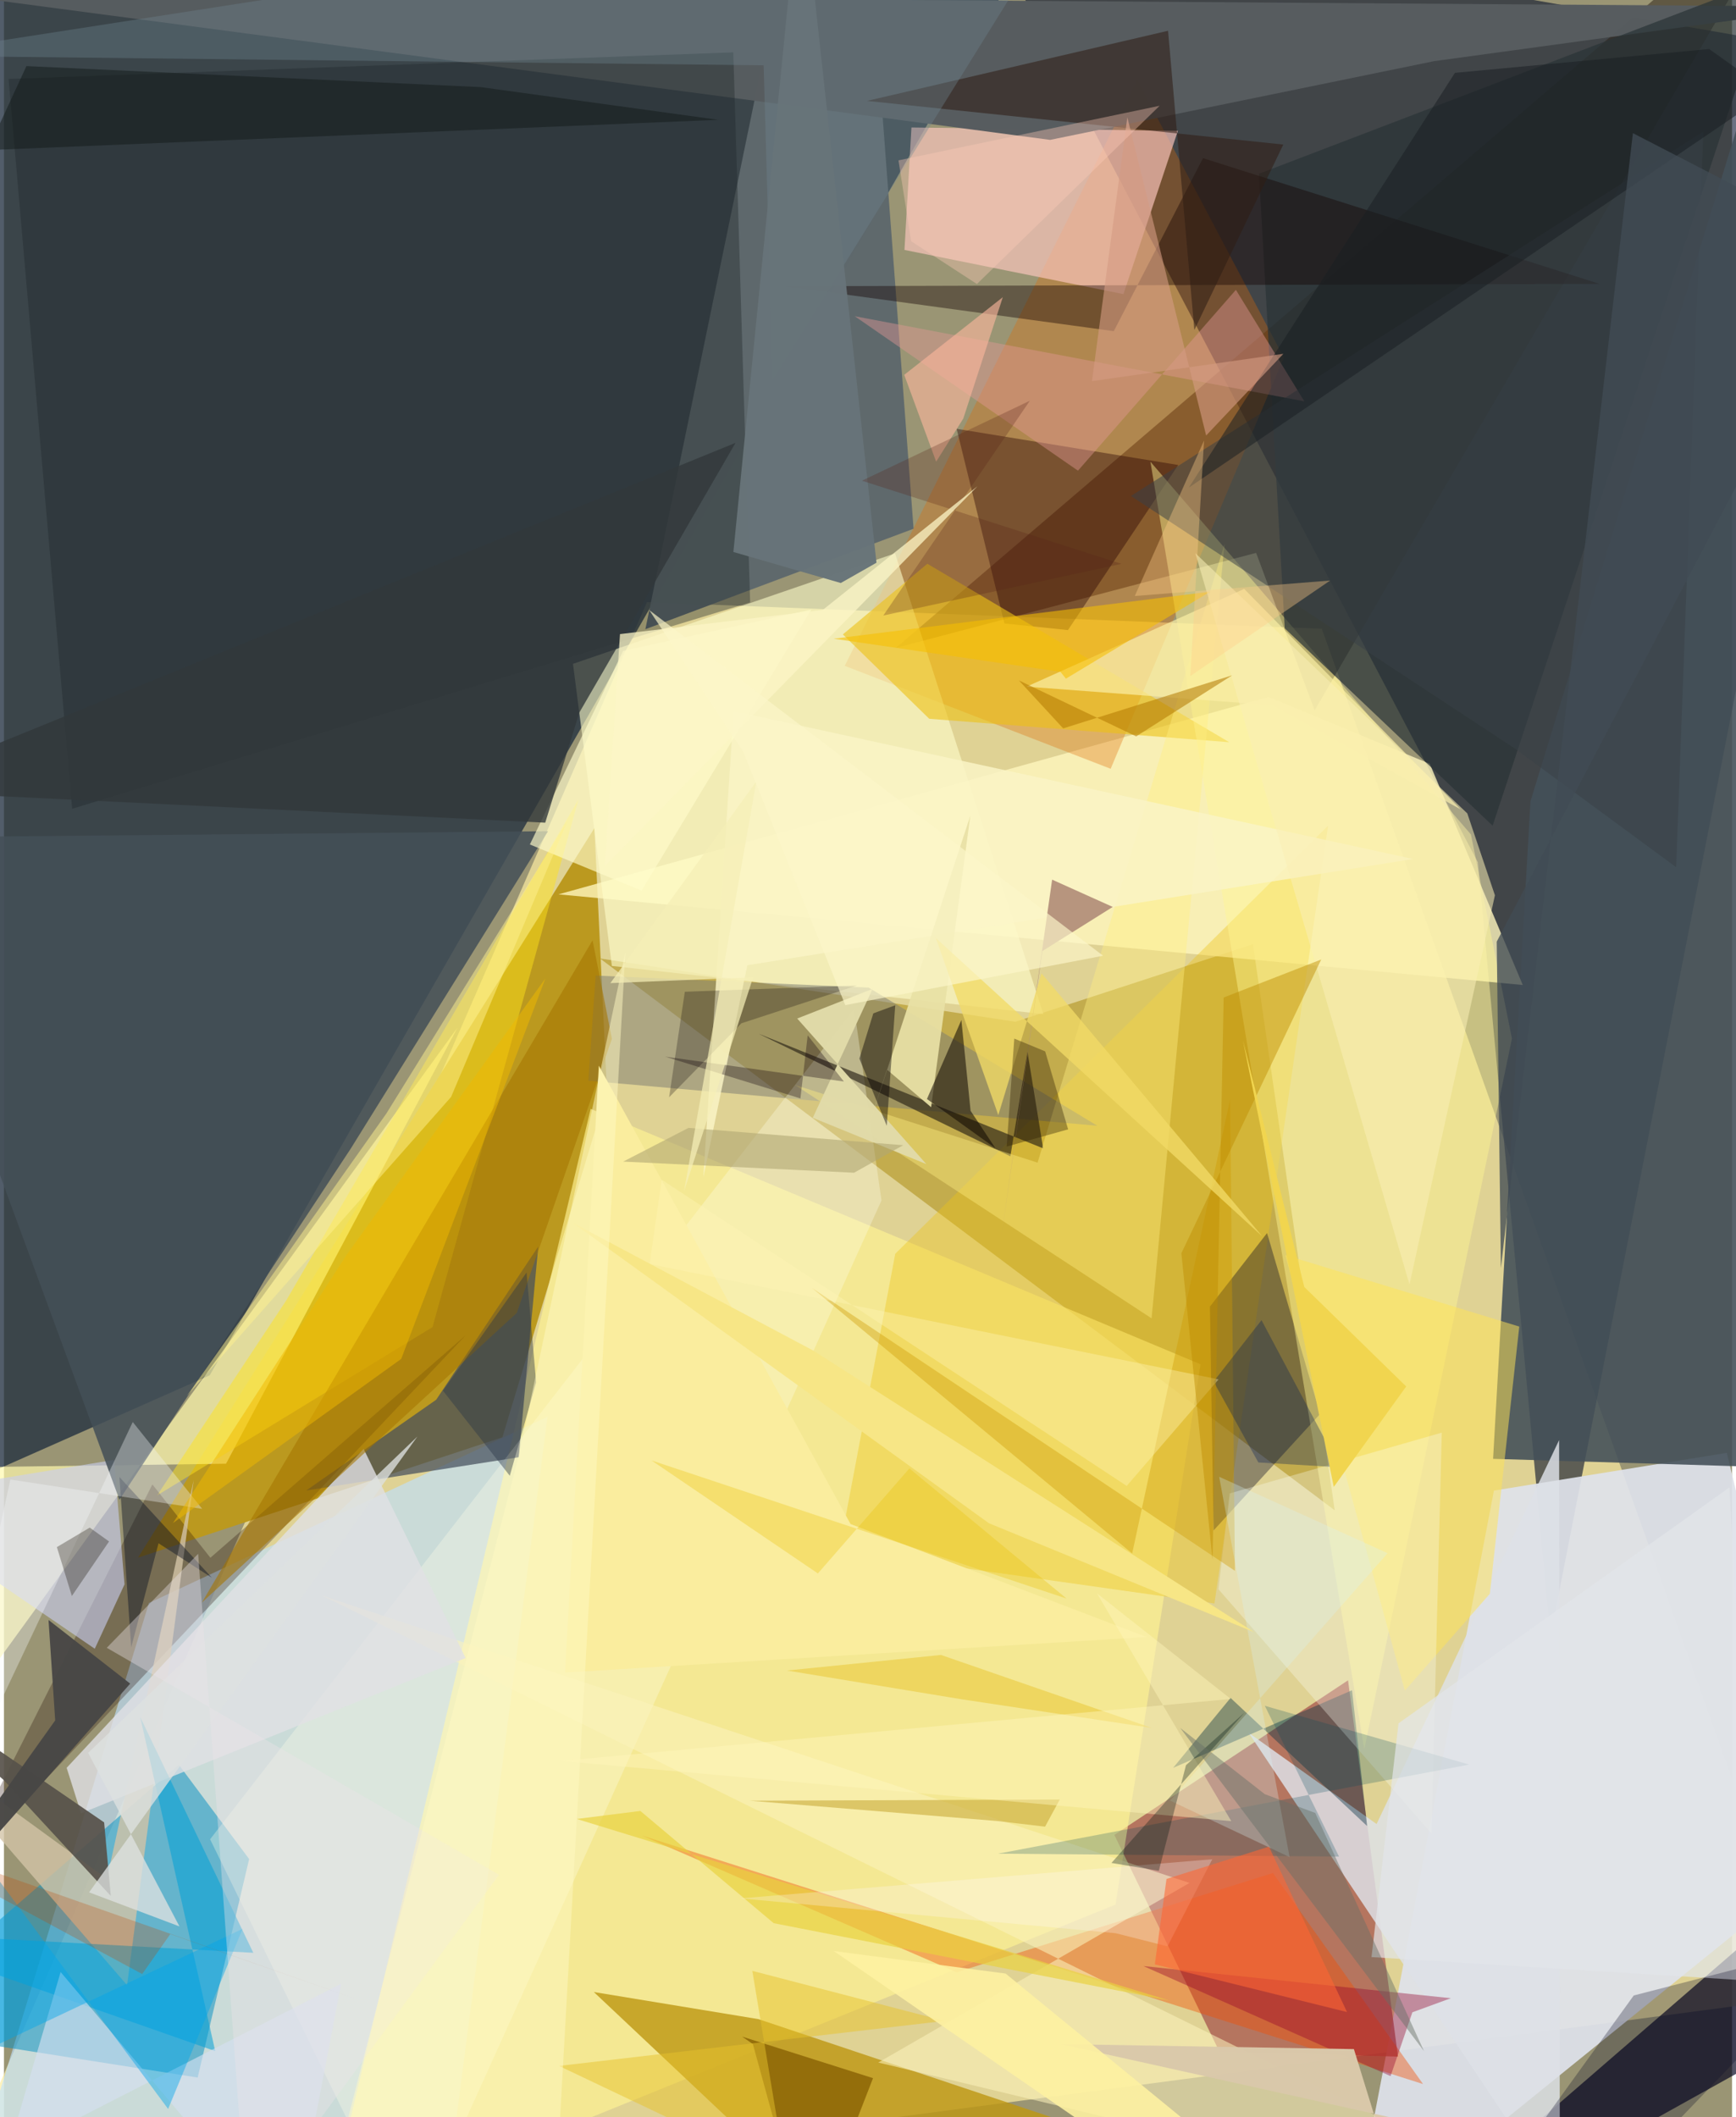 <svg xmlns="http://www.w3.org/2000/svg" width="228" height="278" viewBox="0 0 836 1024"><path fill="#9a9574" d="M0 0h836v1024H0z"/><path fill="#feeda2" fill-opacity=".69" d="M-36.23 1086l347.303-794.757 326.464 12.87 235.957 661.4z"/><path fill="#202e3f" fill-opacity=".773" d="M-33.159 723.96L-62-22.618l567.664-19.887-406.112 707.69z"/><path fill="#000b29" fill-opacity=".58" d="M713.014 417.022L469.405-47.038 898 27.48 748.152 791.313z"/><path fill="#bb991f" d="M241.12 695.16L64.855 753.39 285.66 400.484l6.064 127.379z"/><path fill="#dee2ea" fill-opacity=".925" d="M651.004 1086l69.8-365.059 112.658-18.25 47.69 197.033z"/><path fill="#bfe1ff" fill-opacity=".631" d="M210.906 1086l52.058-400.743-192.822 90.054-94.28 308.774z"/><path fill="#b19422" fill-opacity=".612" d="M643.78 730.463L604.23 456.69l-114.931 37.507-200.962-30.626z"/><path fill="#a8584f" fill-opacity=".761" d="M650.228 812.705l24.167 182.01-86.442-2.482-50.782-104.751z"/><path fill="#445059" fill-opacity=".89" d="M738.485 387.553L720.4 705.589l123.165 3.723L876.348-62z"/><path fill="#fff6bd" fill-opacity=".796" d="M689.783 369.428l44.98 106.987-466.51-43.848L611.778 337.1z"/><path fill="#0d92c1" fill-opacity=".529" d="M84.6 853.547l34.01 45.605-24.902 105.678L-62 980.382z"/><path fill="#2a2117" fill-opacity=".522" d="M431.489 313.362l174.282-45.955 28.302 76.165L870.46-62z"/><path fill="#01011c" fill-opacity=".675" d="M858.736 991.484L898 891.274 724.46 1041.46 688.747 1086z"/><path fill="#fff393" fill-opacity=".659" d="M155.336 1076.293L283.83 536.315 578.86 659.85l-41.12 261.328z"/><path fill="#bd9713" fill-opacity=".808" d="M367.046 1040.424L691.856 1086 365.003 976.58l-79.646-13.11z"/><path fill="#de6b04" fill-opacity=".325" d="M535.392 371.834l-128.647-49.79L548.303 38.75l70.862 134.232z"/><path fill="#5e686c" fill-opacity=".988" d="M310.3 304.333L385.908-62h30.286l23.849 317.733z"/><path fill="#fff9ad" fill-opacity=".698" d="M-62 884.713V710.279l169.44-2.33 111.953-210.901z"/><path fill="#fcc6bd" fill-opacity=".667" d="M541.572 142.258l26.353-78.998-128.906-1.594-3.377 59.218z"/><path fill="#ffc" fill-opacity=".584" d="M502.849 490.501l-208.753-23.318-18.81-146.103 155.802-53.436z"/><path fill="#eec317" fill-opacity=".38" d="M404.1 749.913l181.507 25.647 54.988-376.235-209.403 207.081z"/><path fill="#454e5c" fill-opacity=".718" d="M146.228 720.897l62.872-43.893 49.385-74.114-9.453 101.932z"/><path fill="#575c5f" fill-opacity=".992" d="M691.862 29.583L884.99 3.187-29.99-3.305l536.082 70.96z"/><path fill="#010020" fill-opacity=".357" d="M583.417 631.938l1.76 108.288 51.554-56.375-25.677-87.467z"/><path fill="#dde1e7" fill-opacity=".835" d="M752.686 1063.327l-150.53-225.23 61.873 44.122 88.315-185.698z"/><path fill="#ffe31a" fill-opacity=".475" d="M277.907 386.725l-141.51 242.5-62.3 94.042 133.238-81.394z"/><path fill="#f44e00" fill-opacity=".404" d="M686.524 1007.989L308.71 887.81l152.143 66.113 153.028-48.009z"/><path fill="#230d05" fill-opacity=".29" d="M223.217 645.992L99.862 753.427l-28.063-35.47-95.076 188.61z"/><path fill="#7e7d72" fill-opacity=".518" d="M282.713 522.734l3.524-50.882 132.074 5.822 110.638 66.82z"/><path fill="#fffee9" fill-opacity=".318" d="M424.52 580.625L195.835 1086 99.727 889.593 411.312 487.89z"/><path fill="#260100" fill-opacity=".396" d="M514.733 304.752l53.346-79.85-107.203-17.51 23.125 94.152z"/><path fill="#ecc117" fill-opacity=".6" d="M446.71 272.672l146.052 86.313L447.62 347.65l-41.784-40.804z"/><path fill="#fff694" fill-opacity=".443" d="M658.084 846.039l-103.467-622.74 155.077 180.316 19.827 98.706z"/><path fill="#20282a" fill-opacity=".384" d="M32.98 391.18L2.243 38.202l350.588-12.877 8.154 266.057z"/><path fill="#fcf2bc" fill-opacity=".561" d="M791.116 1086L153.813 771.676l419.692 139.036-150.53 86.864z"/><path fill="#2b3437" fill-opacity=".718" d="M619.612 303.904l100.569 95.47L855.844-11.032 607.146 84.042z"/><path fill="#d3c4a7" fill-opacity=".792" d="M59.56 960.167L-44.156 840.324l94.008 68.413 41.936-192.86z"/><path fill="#c9cef2" fill-opacity=".596" d="M-62 725.072L43.937 797.44l14.398-31.136-5.006-60.223z"/><path fill="#130201" fill-opacity=".4" d="M771.865 137.293L580.06 76.49l-43.153 83.68-159.172-21.723z"/><path fill="#444f57" fill-opacity=".859" d="M263.232 402.024L-62 405.144 55.87 725.38l111.867-169.788z"/><path fill="#043142" fill-opacity=".404" d="M593.388 821.22l-27.762 33.814 86.52-37.512 7.306 65.667z"/><path fill="#e1e1e5" fill-opacity=".796" d="M30.331 855.036l6.963 21.991 186.034-75.11-49.314-101.111z"/><path fill="#00a0d6" fill-opacity=".533" d="M-62 934.51l182.62 9.99-54.7-114.008 36.277 161.554z"/><path fill="#251e13" fill-opacity=".631" d="M495.143 508.734l7.59 46.687-137.594-55.41 121.737 59.264z"/><path fill="#ffe457" fill-opacity=".51" d="M677.714 817.674l41.114-46.825 14.243-129.23-113.207-34.573z"/><path fill="#e49897" fill-opacity=".427" d="M629.094 194.119l-33.115-53.933-76.403 87.466-107.973-74.7z"/><path fill="#57524a" fill-opacity=".918" d="M48.464 881.42L-62 805.8.136 861.19l51.542 55.802z"/><path fill="#a47400" fill-opacity=".584" d="M284.751 454.793l9.354 47.652-46.03 132.586-152.34 140.081z"/><path fill="#fdfef2" fill-opacity=".314" d="M592.969 722.32l102.607-29.399-4.998 193.816-103.043-118.083z"/><path fill="#2f1d15" fill-opacity=".561" d="M417.53 48.803l145.623-33.92 12.722 144.706 43.03-89.672z"/><path fill="#ffef7f" fill-opacity=".408" d="M555.193 637.636L382.67 524.746l117.372 37.586 90.399-299.14z"/><path fill="#faefa5" fill-opacity=".698" d="M599.992 284.831L494.713 332.11l118.806 8.959 91.183 50.394z"/><path fill="#6e848e" fill-opacity=".365" d="M524.426-62L-48.353 26.895l415.87 4.696 4.343 152.1z"/><path fill="#faf4c6" fill-opacity=".839" d="M359.624 466.86l-21.28 102.59 14.666-225.514 328.627 71.53z"/><path fill="#cf9b00" fill-opacity=".384" d="M390.973 622.996l154.832 128.362 47.384-219.702 2.323 228.1z"/><path fill="#394147" fill-opacity=".514" d="M822.103 63.645L545.185 239.893l185.462 121.949 78.328 57.612z"/><path fill="#e2dbaa" fill-opacity=".965" d="M383.755 492.627l62.442 70.391-54.903-22.381 28.937-62.36z"/><path fill="#845d00" fill-opacity=".749" d="M357.088 985.035l5.218 3.6L389.038 1086l31.387-80.872z"/><path fill="#474645" fill-opacity=".957" d="M61.07 814.315L-62 953.782l86.787-121.685-3.227-48.568z"/><path fill="#004a5b" fill-opacity=".235" d="M480.898 896.56l227.94-43.098-98.865-28.43 35.9 72.942z"/><path fill="#e8e0a5" fill-opacity=".925" d="M448.537 535.515l18.971-140.996-52.79 161.126 12.43-38.31z"/><path fill="#fffbcb" fill-opacity=".655" d="M254.422 408.444l45.105-93.655 91.031-19.964-82.11 135.943z"/><path fill="#92002e" fill-opacity=".384" d="M699.946 966.466l-148.698-15.552 119.553 53.231 10.557-30.878z"/><path fill="#0c1225" fill-opacity=".443" d="M74.778 746.428l25.794 16.651-44.721-48.704 5.706 82.371z"/><path fill="#d7f2f1" fill-opacity=".298" d="M621.947 898.212l-34.064-183.95 81.486 36.964-105.204 119.66z"/><path fill="#191f23" fill-opacity=".529" d="M824.921 23.708l29.375 20.914-281.079 191.207L701.932 35.235z"/><path fill="#f6be00" fill-opacity=".573" d="M511.1 324.942l-109.704-16.02 182.175-22.753-69.832 42.07z"/><path fill="#32383b" fill-opacity=".792" d="M278.408 344.543l75.517-130.366-412.588 168.162 320.512 15.56z"/><path fill="#d5e0f1" fill-opacity=".635" d="M138.904 1086L27.414 953.79l-25.91 88.328 161.618-82.657z"/><path fill="#e9d23e" fill-opacity=".678" d="M563.814 967.627L372.38 930.18l-64.52-54.295-30.783 3.882z"/><path fill="#f6fafc" fill-opacity=".337" d="M62.31 687.773l33.593 42.017L3.11 715.589l-39.717 181.414z"/><path fill="#121a18" fill-opacity=".506" d="M10.872 31.975l-18.77 40.632 353.454-14.658L230.65 42.132z"/><path fill="#0d0600" fill-opacity=".541" d="M463.171 493.344l-16.658 38.21 33.069 23.733-11.963-18.046z"/><path fill="#414b54" fill-opacity=".773" d="M724.182 613.298l-2.03-157.847L898 121.131 788.036 64.406z"/><path fill="#dee1e0" fill-opacity=".776" d="M40.728 847.803L200.002 694.81 41.188 915.26l43.71 16.476z"/><path fill="#031c54" fill-opacity=".318" d="M585.174 668.227l23.194-29.713 37.853 71.186-39.388-2.367z"/><path fill="#e6c32c" fill-opacity=".49" d="M268.51 999.212l186.528-21.763-93.002-24.217 16.34 98.2z"/><path fill="#cdae40" fill-opacity=".631" d="M360.88 870.944l149.889-.585-7.114 13.13-23.153-2.723z"/><path fill="#faed9e" d="M271.424 808.954l281.342-17.183-143.21-54.657-121.772-221.676z"/><path fill="#ebcd45" fill-opacity=".655" d="M453.3 800.438l102.022 35.308-91.848-13.834-84.7-13.943z"/><path fill="#00a7ea" fill-opacity=".435" d="M-62 1016.732l177.437-83.822-36.023 87.124-136.406-184.315z"/><path fill="#be4a04" fill-opacity=".267" d="M172.313 967.542L80.47 935.444l-13.59 19.337L-62 885.269z"/><path fill="#d49b83" fill-opacity=".608" d="M581.585 210.638L543.46 56.736l-17.12 127.628 92.608-13.237z"/><path fill="#e8c007" fill-opacity=".318" d="M514.047 773.17l-76.022-62.949-44.273 50.797-80.486-54.655z"/><path fill="#b7957e" d="M507.076 425.457l29.323 13.19-34.044 21.347-20.329 141.57z"/><path fill="#d9c8aa" fill-opacity=".988" d="M673.39 1057.04l-20.328-65.96-142.047-2.42 291.265 64.624z"/><path fill="#eae4e9" fill-opacity=".388" d="M239.478 906.763L49.743 796.983l44.207-45.449 23.465 321.87z"/><path fill="#fab69c" fill-opacity=".627" d="M435.518 181.302l47.7-37.57-19.122 58.71-13.125 20.847z"/><path fill="#fff6b7" fill-opacity=".38" d="M312.357 611.363l5.842-40.79 224.953 148.11 44.45-51.525z"/><path fill="#fff190" fill-opacity=".498" d="M216.32 530.543L88.379 675.308l96.641-136.77 87.724-141.671z"/><path fill="#faeeb5" fill-opacity=".553" d="M707.924 393.417L576.36 267.54l103.604 353.71 41.32-188.236z"/><path fill="#be8d00" fill-opacity=".459" d="M569.6 606.14l15.054 148.254 5.4-271.927 47.204-18.403z"/><path fill="#b0a773" fill-opacity=".6" d="M411.248 567.21l-111.674-5.386 31.605-16.314 103.826 8.391z"/><path fill="#e2e5ea" fill-opacity=".702" d="M674.644 833.515l160.14-114.136 12.564 238.745-185.762-11.548z"/><path fill="#0c0d29" fill-opacity=".29" d="M894.512 937.768l-91.206 94.738-86.492 31.81 71.632-99.172z"/><path fill="#f7e586" fill-opacity=".992" d="M275.008 591.33l116.34 61.804L604.825 789.43l-128.302-52.68z"/><path fill="#f1d54f" d="M629.067 622.466l-29.663-119.178 43.921 215.88 35.046-48.586z"/><path fill="#2a3748" fill-opacity=".427" d="M252.822 615.46l-40.442 57.18 32.33 41.138 12.75-45.16z"/><path fill="#10010a" fill-opacity=".322" d="M388.82 500.752l17.518 22.35-86.493-12.039 65.466 20.21z"/><path fill="#fff9fd" fill-opacity=".271" d="M356.326 918.175l181.503 16.849 25.057 6.364 21.673-42.134z"/><path fill="#ff6734" fill-opacity=".58" d="M556.753 950.102l92.992 23.058-37.798-79.999-49.539 15.608z"/><path fill="#1a1204" fill-opacity=".306" d="M41.487 738.852l-15.888 9.425 7.247 23.666 17.999-26.39z"/><path fill="#fef1a1" fill-opacity=".894" d="M613.812 1060.343l-6.606 25.208-205.79-141.914 83.166 10.906z"/><path fill="#0b0007" fill-opacity=".255" d="M321.778 530.716l7.61-51.038 83.285-3.04-55.937 18.308z"/><path fill="#f1db67" fill-opacity=".773" d="M501.952 470.796l-20.918 68.544-30.226-85.654L608.758 598z"/><path fill="#050003" fill-opacity=".431" d="M427.076 544.503l-13.24-32.496 6.734-21.884 10.61-3.9z"/><path fill="#2c1c00" fill-opacity=".365" d="M488.766 502.326l-3.673 52.222 29.72-8.323-11.103-37.71z"/><path fill="#ffce88" fill-opacity=".376" d="M547.062 288.262l33.508-75.206-6.647 113.928 67.642-46.196z"/><path fill="#b27901" fill-opacity=".549" d="M512.424 352.3l81.76-25.682-46.447 29.557-56.75-27.08z"/><path fill="#fff9c4" fill-opacity=".498" d="M150.63 1086l98.673-382.961 51.305-242.37L265.586 1086z"/><path fill="#fecdba" fill-opacity=".369" d="M470.69 137.374l-31.807-20.688-6.138-39.12L559.09 51.154z"/><path fill="#f0b800" fill-opacity=".506" d="M81.772 736.64l84.011-129.7 96.15-133.725-69.752 184.034z"/><path fill="#fff7bb" fill-opacity=".443" d="M528.81 770.688l64.934 110.14-324.23-29.11 324.001-29.995z"/><path fill="#687479" fill-opacity=".973" d="M404.835 281.983l-51.958-15.003L385.558-62l36.54 334.174z"/><path fill="#061915" fill-opacity=".325" d="M600.176 828.292l-64.388 72.748 22.913 3.798 13.134-51.091z"/><path fill="#572217" fill-opacity=".267" d="M496.285 193.836L425.39 297.71l115.217-24.99-125.55-40.215z"/><path fill="#f5efb7" fill-opacity=".729" d="M293.364 475.502l70.633-97.55-34.976 198.236 33.413-103.514z"/><path fill="#fcf6c7" fill-opacity=".745" d="M298.02 306.686l98.08-11.67 74.858-59.828-180.254 183.725z"/><path fill="#fbf5ca" fill-opacity=".675" d="M357.641 363.549l49.372 122.595 124.72-23.889-219.587-167.202z"/><path fill="#677068" fill-opacity=".459" d="M686.99 992.082L569.08 835.776l40.867 31.994 24.414 9.093z"/></svg>